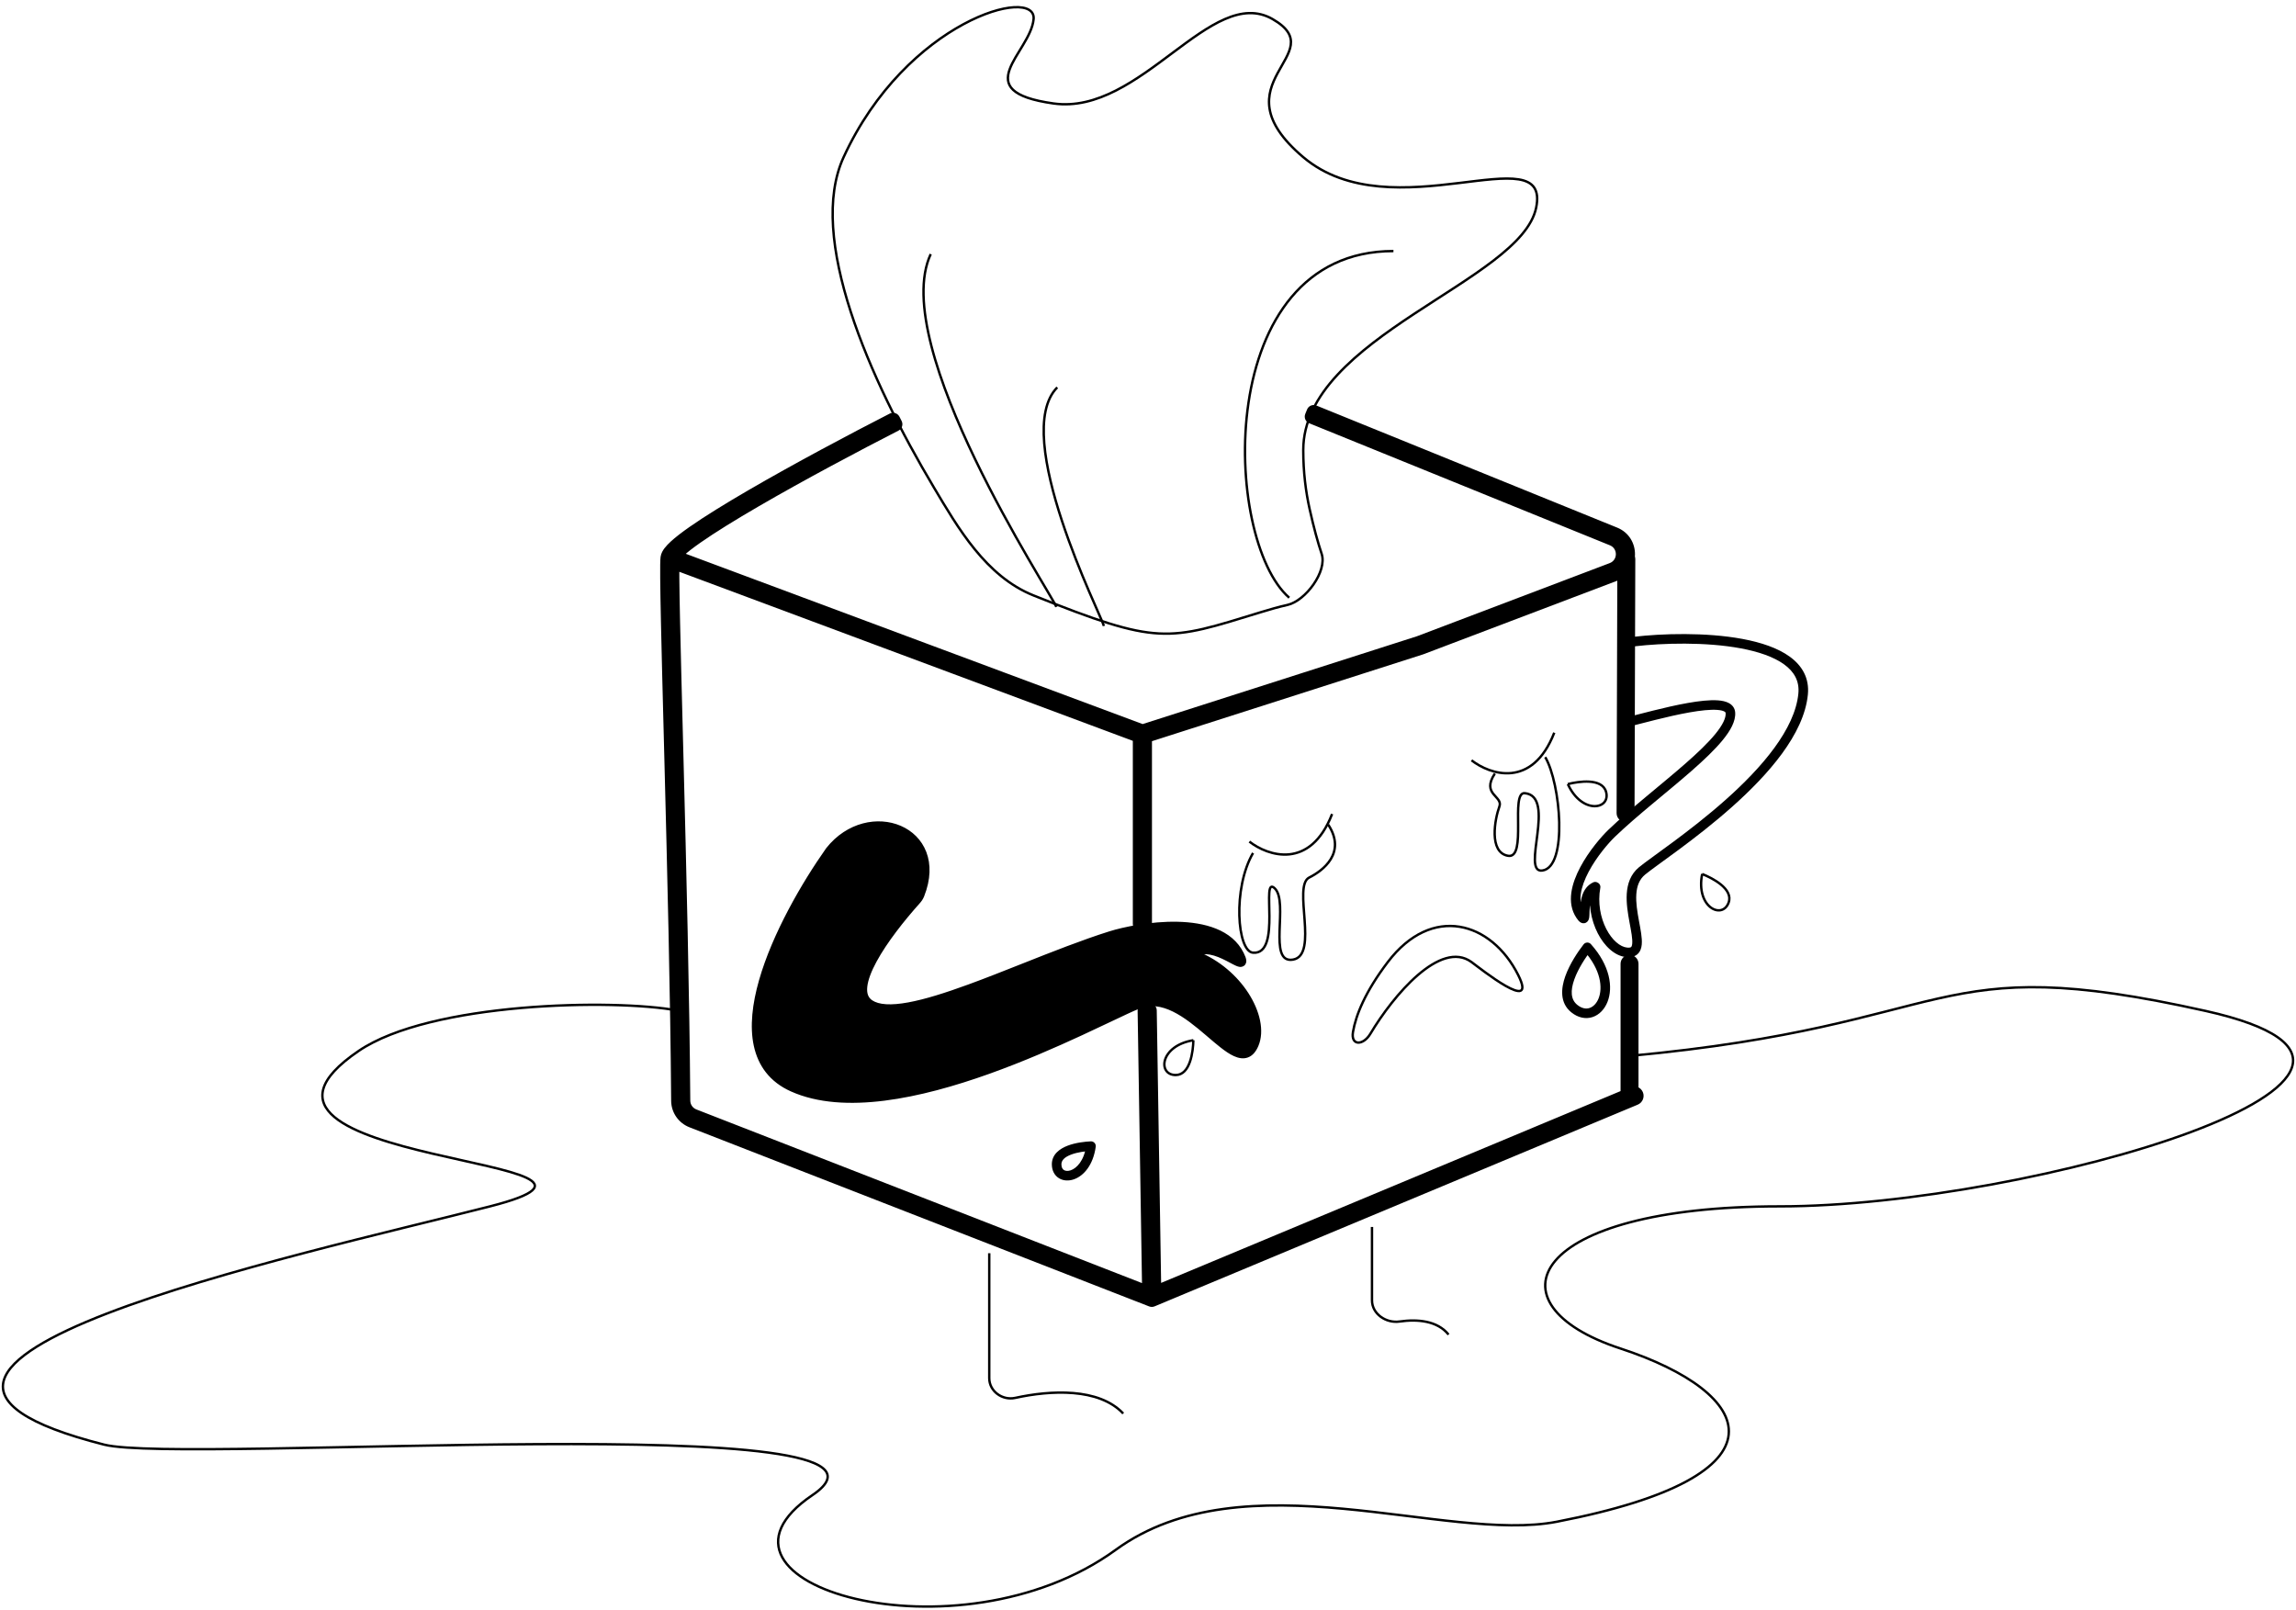 <svg width="960" height="673" viewBox="0 0 960 673" fill="none" xmlns="http://www.w3.org/2000/svg">
<path d="M283.283 422.5C256.655 417.547 179.994 419 149.982 439.388C78.928 487.654 284.786 483.96 204.902 504.39C125.018 524.819 -88.978 570.389 43.495 604C76.996 612.5 394.626 587.964 339.706 625.108C284.786 662.252 400.496 696 466.496 648C520.346 608.837 604.439 645.238 650.92 636.251C750.496 617 734.132 582.392 677.548 563.82C620.964 545.248 639.27 504.39 744.118 504.39C848.965 504.39 1038.69 448.674 922.192 422.673C805.695 396.672 821.08 428.5 681.283 441.5" stroke="black" strokeLinecap="round" strokeLinejoin="round"/>
<path fillRule="evenodd" clipRule="evenodd" d="M549.29 172.337L675.007 223.363C682.586 226.44 682.463 237.215 674.815 240.117L594.153 270.726L594.128 270.736L594.103 270.744L478.657 307.704V386.326H476.657V307.668L281.076 234.765C281.026 236.173 281.015 238.52 281.041 241.738C281.078 246.264 281.187 252.417 281.348 259.862C281.623 272.562 282.05 289.009 282.531 307.533C282.614 310.729 282.698 313.986 282.784 317.296C283.949 362.294 285.316 417.126 285.62 460.207C285.641 463.076 287.404 465.619 290.084 466.663L480.558 540.882L478.658 422.501L480.658 422.469L482.558 540.863L682.829 457.256C683.339 457.043 683.924 457.284 684.137 457.793C684.35 458.303 684.109 458.888 683.6 459.101L481.967 543.277L481.594 543.433L481.218 543.286L289.358 468.527C285.921 467.188 283.647 463.917 283.62 460.221C283.317 417.162 281.949 362.35 280.785 317.347C280.699 314.038 280.615 310.781 280.532 307.586C280.051 289.062 279.624 272.61 279.349 259.905C279.187 252.458 279.078 246.294 279.041 241.754C279.005 237.261 279.037 234.261 279.176 233.226C279.275 232.485 279.695 231.738 280.231 231.029C280.784 230.297 281.543 229.5 282.465 228.651C284.312 226.95 286.903 224.957 290.049 222.757C296.349 218.351 304.975 213.042 314.575 207.461C333.782 196.296 356.962 183.999 373.4 175.588L374.311 177.369C357.89 185.771 334.744 198.05 315.581 209.191C305.996 214.762 297.426 220.038 291.196 224.395C288.077 226.576 285.57 228.509 283.82 230.122C282.944 230.929 282.28 231.635 281.827 232.235C281.674 232.436 281.554 232.615 281.459 232.774L477.682 305.916L593.468 268.847L674.105 238.247C680.054 235.99 680.15 227.609 674.255 225.216L548.537 174.19L549.29 172.337ZM680 233.008C680.414 233.009 680.749 233.346 680.748 233.76L680.427 339.979C680.426 340.394 680.089 340.728 679.675 340.727C679.261 340.726 678.926 340.389 678.927 339.975L679.248 233.756C679.249 233.342 679.586 233.007 680 233.008ZM681.337 402.231C681.752 402.231 682.087 402.566 682.087 402.981V458.939C682.087 459.353 681.752 459.689 681.337 459.689C680.923 459.689 680.587 459.353 680.587 458.939V402.981C680.587 402.566 680.923 402.231 681.337 402.231Z" fill="black"/>
<path d="M675.007 223.363L673.878 226.143L675.007 223.363ZM549.29 172.337L550.418 169.557C549.681 169.258 548.855 169.263 548.122 169.573C547.389 169.883 546.809 170.471 546.51 171.208L549.29 172.337ZM674.815 240.117L673.751 237.312L674.815 240.117ZM594.153 270.726L593.089 267.921L593.088 267.922L594.153 270.726ZM594.128 270.736L595.043 273.593C595.093 273.577 595.144 273.559 595.193 273.54L594.128 270.736ZM594.103 270.744L593.189 267.886L593.188 267.887L594.103 270.744ZM478.657 307.704L477.743 304.847C476.5 305.244 475.657 306.399 475.657 307.704H478.657ZM478.657 386.326V389.326C480.314 389.326 481.657 387.983 481.657 386.326H478.657ZM476.657 386.326H473.657C473.657 387.983 475.001 389.326 476.657 389.326V386.326ZM476.657 307.668H479.657C479.657 306.416 478.879 305.295 477.705 304.857L476.657 307.668ZM281.076 234.765L282.123 231.954C281.22 231.617 280.209 231.735 279.408 232.271C278.606 232.808 278.111 233.697 278.077 234.66L281.076 234.765ZM281.041 241.738L278.041 241.762L281.041 241.738ZM281.348 259.862L278.349 259.927L281.348 259.862ZM282.531 307.533L279.532 307.611L282.531 307.533ZM282.784 317.296L279.785 317.373H279.785L282.784 317.296ZM285.62 460.207L288.62 460.186L285.62 460.207ZM290.084 466.663L291.173 463.868H291.173L290.084 466.663ZM480.558 540.882L479.469 543.678C480.4 544.04 481.45 543.916 482.271 543.345C483.091 542.775 483.573 541.833 483.557 540.834L480.558 540.882ZM478.658 422.501L478.61 419.501C476.953 419.528 475.632 420.892 475.658 422.549L478.658 422.501ZM480.658 422.469L483.657 422.42C483.645 421.625 483.316 420.867 482.745 420.313C482.173 419.76 481.405 419.456 480.61 419.469L480.658 422.469ZM482.558 540.863L479.558 540.911C479.574 541.906 480.082 542.828 480.915 543.373C481.747 543.918 482.795 544.015 483.713 543.632L482.558 540.863ZM682.829 457.256L681.673 454.487H681.673L682.829 457.256ZM683.6 459.101L682.444 456.333H682.444L683.6 459.101ZM481.967 543.277L483.122 546.046L483.123 546.046L481.967 543.277ZM481.594 543.433L480.505 546.228C481.229 546.51 482.033 546.5 482.75 546.201L481.594 543.433ZM481.218 543.286L480.129 546.082L480.129 546.082L481.218 543.286ZM289.358 468.527L290.447 465.732H290.447L289.358 468.527ZM283.62 460.221L286.62 460.2L283.62 460.221ZM280.785 317.347L283.784 317.27L280.785 317.347ZM280.532 307.586L283.531 307.508L280.532 307.586ZM279.349 259.905L276.349 259.97L279.349 259.905ZM279.041 241.754L282.041 241.73L279.041 241.754ZM279.176 233.226L282.149 233.625L279.176 233.226ZM280.231 231.029L282.624 232.838H282.624L280.231 231.029ZM282.465 228.651L284.498 230.857H284.498L282.465 228.651ZM290.049 222.757L291.769 225.215H291.769L290.049 222.757ZM314.575 207.461L316.083 210.055L314.575 207.461ZM373.4 175.588L376.071 174.222C375.708 173.514 375.08 172.978 374.322 172.734C373.565 172.489 372.742 172.555 372.034 172.918L373.4 175.588ZM374.311 177.369L375.678 180.04C377.153 179.285 377.737 177.477 376.982 176.002L374.311 177.369ZM315.581 209.191L317.088 211.784L315.581 209.191ZM291.196 224.395L292.915 226.854H292.915L291.196 224.395ZM283.82 230.122L285.853 232.328L285.853 232.328L283.82 230.122ZM281.827 232.235L284.22 234.044L284.22 234.044L281.827 232.235ZM281.459 232.774L278.885 231.233C278.427 231.998 278.333 232.926 278.628 233.767C278.923 234.607 279.576 235.273 280.411 235.585L281.459 232.774ZM477.682 305.916L476.634 308.727C477.265 308.962 477.956 308.978 478.597 308.773L477.682 305.916ZM593.468 268.847L594.383 271.704C594.433 271.688 594.483 271.671 594.532 271.652L593.468 268.847ZM674.105 238.247L673.041 235.442L674.105 238.247ZM674.255 225.216L675.383 222.437L674.255 225.216ZM548.537 174.19L545.758 173.061C545.135 174.597 545.874 176.346 547.409 176.969L548.537 174.19ZM680.748 233.76L683.748 233.769L680.748 233.76ZM680.427 339.979L683.427 339.988L680.427 339.979ZM678.927 339.975L681.927 339.984L678.927 339.975ZM679.248 233.756L682.248 233.765L679.248 233.756ZM676.135 220.584L550.418 169.557L548.161 175.116L673.878 226.143L676.135 220.584ZM675.879 242.922C686.077 239.052 686.241 224.686 676.135 220.584L673.878 226.143C678.932 228.194 678.849 235.377 673.751 237.312L675.879 242.922ZM595.217 273.531L675.879 242.922L673.751 237.312L593.089 267.921L595.217 273.531ZM595.193 273.54L595.218 273.531L593.088 267.922L593.063 267.931L595.193 273.54ZM595.017 273.601L595.043 273.593L593.214 267.878L593.189 267.886L595.017 273.601ZM479.572 310.561L595.018 273.601L593.188 267.887L477.743 304.847L479.572 310.561ZM481.657 386.326V307.704H475.657V386.326H481.657ZM476.657 389.326H478.657V383.326H476.657V389.326ZM473.657 307.668V386.326H479.657V307.668H473.657ZM280.028 237.576L475.61 310.48L477.705 304.857L282.123 231.954L280.028 237.576ZM284.041 241.713C284.015 238.498 284.027 236.207 284.074 234.87L278.077 234.66C278.026 236.138 278.015 238.542 278.041 241.762L284.041 241.713ZM284.347 259.797C284.186 252.355 284.078 246.219 284.041 241.713L278.041 241.762C278.078 246.309 278.188 252.479 278.349 259.927L284.347 259.797ZM285.53 307.456C285.049 288.928 284.622 272.489 284.347 259.797L278.349 259.927C278.624 272.635 279.051 289.089 279.532 307.611L285.53 307.456ZM285.783 317.218C285.697 313.908 285.613 310.651 285.53 307.456L279.532 307.611C279.615 310.806 279.699 314.063 279.785 317.373L285.783 317.218ZM288.62 460.186C288.316 417.072 286.947 362.212 285.783 317.218L279.785 317.373C280.95 362.377 282.317 417.18 282.62 460.228L288.62 460.186ZM291.173 463.868C289.628 463.266 288.632 461.816 288.62 460.186L282.62 460.228C282.649 464.337 285.18 467.972 288.995 469.459L291.173 463.868ZM481.647 538.087L291.173 463.868L288.995 469.459L479.469 543.678L481.647 538.087ZM475.658 422.549L477.558 540.931L483.557 540.834L481.658 422.453L475.658 422.549ZM480.61 419.469L478.61 419.501L478.706 425.5L480.706 425.468L480.61 419.469ZM485.557 540.815L483.657 422.42L477.658 422.517L479.558 540.911L485.557 540.815ZM681.673 454.487L481.402 538.095L483.713 543.632L683.985 460.024L681.673 454.487ZM686.906 456.637C686.055 454.599 683.712 453.636 681.673 454.487L683.985 460.024C682.966 460.45 681.794 459.968 681.369 458.949L686.906 456.637ZM684.755 461.87C686.794 461.019 687.757 458.676 686.906 456.637L681.369 458.949C680.943 457.93 681.425 456.758 682.444 456.333L684.755 461.87ZM483.123 546.046L684.755 461.87L682.444 456.333L480.811 540.509L483.123 546.046ZM482.75 546.201L483.122 546.046L480.811 540.509L480.439 540.664L482.75 546.201ZM480.129 546.082L480.505 546.228L482.684 540.637L482.308 540.491L480.129 546.082ZM288.269 471.322L480.129 546.082L482.308 540.491L290.447 465.732L288.269 471.322ZM280.621 460.242C280.655 465.177 283.697 469.541 288.269 471.322L290.447 465.732C288.145 464.835 286.638 462.656 286.62 460.2L280.621 460.242ZM277.786 317.425C278.95 362.433 280.317 417.217 280.621 460.242L286.62 460.2C286.316 417.108 284.948 362.267 283.784 317.27L277.786 317.425ZM277.533 307.664C277.616 310.859 277.7 314.116 277.786 317.425L283.784 317.27C283.698 313.96 283.614 310.703 283.531 307.508L277.533 307.664ZM276.349 259.97C276.624 272.683 277.052 289.142 277.533 307.664L283.531 307.508C283.05 288.982 282.623 272.537 282.348 259.841L276.349 259.97ZM276.041 241.779C276.079 246.34 276.188 252.52 276.349 259.97L282.348 259.841C282.187 252.396 282.078 246.249 282.041 241.73L276.041 241.779ZM276.202 232.827C276.027 234.128 276.006 237.403 276.041 241.779L282.041 241.73C282.004 237.118 282.046 234.393 282.149 233.625L276.202 232.827ZM277.838 229.22C277.201 230.062 276.405 231.313 276.202 232.827L282.149 233.625C282.143 233.668 282.142 233.618 282.222 233.459C282.3 233.302 282.429 233.096 282.624 232.838L277.838 229.22ZM280.432 226.444C279.44 227.358 278.54 228.291 277.838 229.22L282.624 232.838C283.028 232.304 283.645 231.643 284.498 230.857L280.432 226.444ZM288.33 220.298C285.14 222.529 282.424 224.61 280.432 226.444L284.498 230.857C286.2 229.289 288.665 227.386 291.769 225.215L288.33 220.298ZM313.068 204.868C303.444 210.462 294.732 215.821 288.33 220.298L291.769 225.215C297.965 220.882 306.506 215.622 316.083 210.055L313.068 204.868ZM372.034 172.918C355.57 181.341 332.338 193.666 313.068 204.868L316.083 210.055C335.226 198.927 358.354 186.657 374.767 178.259L372.034 172.918ZM376.982 176.002L376.071 174.222L370.729 176.955L371.64 178.735L376.982 176.002ZM317.088 211.784C336.188 200.681 359.282 188.428 375.678 180.04L372.945 174.698C356.498 183.113 333.301 195.419 314.073 206.597L317.088 211.784ZM292.915 226.854C299.042 222.569 307.527 217.342 317.088 211.784L314.073 206.597C304.465 212.182 295.81 217.508 289.476 221.937L292.915 226.854ZM285.853 232.328C287.458 230.849 289.84 229.005 292.915 226.854L289.476 221.937C286.315 224.148 283.682 226.17 281.787 227.915L285.853 232.328ZM284.22 234.044C284.524 233.642 285.046 233.071 285.853 232.328L281.787 227.915C280.842 228.786 280.036 229.628 279.433 230.426L284.22 234.044ZM284.033 234.314C284.065 234.261 284.123 234.171 284.22 234.044L279.433 230.426C279.225 230.701 279.042 230.97 278.885 231.233L284.033 234.314ZM478.73 303.105L282.507 229.962L280.411 235.585L476.634 308.727L478.73 303.105ZM592.553 265.99L476.768 303.059L478.597 308.773L594.383 271.704L592.553 265.99ZM673.041 235.442L592.404 266.042L594.532 271.652L675.17 241.052L673.041 235.442ZM673.126 227.996C676.495 229.364 676.44 234.152 673.041 235.442L675.17 241.052C683.668 237.827 683.805 225.855 675.383 222.437L673.126 227.996ZM547.409 176.969L673.126 227.996L675.383 222.437L549.666 171.41L547.409 176.969ZM546.51 171.208L545.758 173.061L551.317 175.318L552.069 173.465L546.51 171.208ZM683.748 233.769C683.754 231.698 682.08 230.014 680.009 230.008L679.991 236.008C678.748 236.004 677.744 234.994 677.748 233.751L683.748 233.769ZM683.427 339.988L683.748 233.769L677.748 233.751L677.427 339.97L683.427 339.988ZM679.666 343.727C681.737 343.733 683.421 342.059 683.427 339.988L677.427 339.97C677.431 338.728 678.441 337.723 679.684 337.727L679.666 343.727ZM675.927 339.966C675.921 342.037 677.595 343.721 679.666 343.727L679.684 337.727C680.927 337.731 681.931 338.741 681.927 339.984L675.927 339.966ZM676.248 233.747L675.927 339.966L681.927 339.984L682.248 233.765L676.248 233.747ZM680.009 230.008C677.938 230.002 676.254 231.676 676.248 233.747L682.248 233.765C682.244 235.007 681.233 236.012 679.991 236.008L680.009 230.008ZM685.087 402.981C685.087 400.91 683.408 399.231 681.337 399.231V405.231C680.095 405.231 679.087 404.223 679.087 402.981H685.087ZM685.087 458.939V402.981H679.087V458.939H685.087ZM681.337 462.689C683.408 462.689 685.087 461.01 685.087 458.939H679.087C679.087 457.697 680.095 456.689 681.337 456.689V462.689ZM677.587 458.939C677.587 461.01 679.266 462.689 681.337 462.689V456.689C682.58 456.689 683.587 457.697 683.587 458.939H677.587ZM677.587 402.981V458.939H683.587V402.981H677.587ZM681.337 399.231C679.266 399.231 677.587 400.91 677.587 402.981H683.587C683.587 404.223 682.58 405.231 681.337 405.231V399.231Z" fill="black"/>
<path d="M413.625 523.994V576.207C413.625 581.725 419.11 585.646 424.501 584.466C439.195 581.249 459.421 580.142 469.637 591" stroke="black" strokeWidth="22" strokeLinecap="round"/>
<path d="M573.656 512.993V543.678C573.656 549.38 579.545 553.349 585.189 552.539C592.641 551.47 600.987 552.155 605.663 557.997" stroke="black" strokeWidth="22" strokeLinecap="round"/>
<path d="M665.283 397.312C665.96 396.438 665.8 395.182 664.927 394.506C664.054 393.829 662.798 393.988 662.121 394.862L665.283 397.312ZM658.236 421.7L656.98 423.257H656.98L658.236 421.7ZM662.121 394.862C659.757 397.913 656.333 402.97 654.485 408.147C652.68 413.207 652.096 419.316 656.98 423.257L659.492 420.143C656.733 417.918 656.57 414.206 658.252 409.492C659.892 404.896 663.022 400.229 665.283 397.312L662.121 394.862ZM656.98 423.257C659.815 425.543 663 426.195 665.892 425.238C668.723 424.301 670.919 421.939 672.125 418.895C674.555 412.761 673.164 403.649 665.184 394.751L662.206 397.422C669.473 405.524 670.129 413.072 668.406 417.422C667.536 419.619 666.106 420.954 664.635 421.441C663.225 421.908 661.434 421.71 659.492 420.143L656.98 423.257Z" fill="black"/>
<path d="M456.258 481.202C457.361 481.152 458.215 480.216 458.164 479.113C458.114 478.01 457.178 477.156 456.075 477.207L456.258 481.202ZM441.795 486.938L439.795 486.984L441.795 486.938ZM456.075 477.207C453.643 477.318 449.772 477.74 446.46 478.992C443.267 480.2 439.695 482.569 439.795 486.984L443.795 486.893C443.756 485.203 445.022 483.813 447.876 482.733C450.61 481.699 453.995 481.306 456.258 481.202L456.075 477.207ZM439.795 486.984C439.852 489.465 440.927 491.496 442.798 492.635C444.614 493.74 446.861 493.812 448.954 493.101C453.184 491.665 457.093 487.041 458.145 479.477L454.182 478.926C453.277 485.433 450.088 488.492 447.667 489.314C446.434 489.733 445.467 489.577 444.878 489.219C444.345 488.894 443.825 488.227 443.795 486.893L439.795 486.984Z" fill="black"/>
<path d="M498.968 434.929C498.863 439.627 497.679 449.471 491.572 449.475C483.938 449.48 484.946 437.218 498.971 434.932" stroke="black" strokeWidth="4" strokeLinecap="round"/>
<path d="M655.534 327.835C660.092 326.685 669.897 325.204 671.528 331.088C673.566 338.443 661.476 340.737 655.536 327.831" stroke="black" strokeWidth="4" strokeLinecap="round"/>
<path d="M711.697 365.424C716.064 367.161 724.878 371.705 722.751 377.428C720.092 384.583 708.95 379.36 711.7 365.422" stroke="black" strokeWidth="4" strokeLinecap="round"/>
<path d="M523.922 356.645C515.329 371.395 517.251 397.818 523.923 398.331C536.189 399.274 526.875 365.623 532.969 371.395C539.063 377.167 529.762 403.141 540.667 401.217C551.572 399.293 540.346 370.433 547.402 366.906C553.047 364.084 563.118 356.645 555.353 344.78" stroke="black" strokeWidth="4"/>
<path d="M646.097 316.562C652.514 327.468 655.677 362.557 644.856 363.979C635.749 365.176 650.961 332.916 637.528 331.633C631.317 331.04 638.67 359.237 630.526 357.815C622.382 356.392 625.017 342.404 626.933 337.189C628.544 332.804 619.218 332.21 625.017 323.438" stroke="black" strokeWidth="4"/>
<path d="M522.387 351.881C530.074 357.866 547.755 363.938 556.98 340.337" stroke="black" strokeWidth="10" strokeLinecap="round"/>
<path d="M615.273 317.891C622.961 323.876 640.642 329.947 649.867 306.347" stroke="black" strokeWidth="10" strokeLinecap="round"/>
<path d="M580.259 402.247C598.773 377.919 623.601 385.393 634.795 407.685C643.16 424.342 618.881 404.881 615.272 402.247C602.289 392.768 582.56 416.18 572.994 432.202C569.981 437.249 564.738 437.301 565.706 431.503C566.875 424.5 570.814 414.659 580.259 402.247Z" stroke="black" strokeWidth="4"/>
<path fillRule="evenodd" clipRule="evenodd" d="M347.845 356.429C337.748 370.752 325.685 391.6 320.248 410.66C317.527 420.199 316.495 429.192 318.118 436.661C319.727 444.071 323.953 450.019 331.898 453.58C342.391 458.284 355.441 458.989 369.486 457.217C383.518 455.447 398.447 451.216 412.632 446.147C426.812 441.079 440.217 435.185 451.2 430.104C455.477 428.126 459.399 426.264 462.859 424.622C468.251 422.062 472.52 420.036 475.252 418.934C480.971 416.626 486.565 417.727 491.736 420.261C496.884 422.784 501.727 426.783 506.023 430.443C506.4 430.764 506.772 431.082 507.14 431.397C508.885 432.889 510.532 434.296 512.087 435.518C513.975 437.001 515.667 438.158 517.163 438.836C518.665 439.517 519.821 439.646 520.734 439.312C521.637 438.982 522.565 438.101 523.391 436.146C525.487 431.187 524 423.859 519.421 416.791C514.876 409.774 507.419 403.249 498.037 399.962C497.572 399.799 497.304 399.328 497.381 398.858C497.322 398.499 497.463 398.121 497.776 397.891C500.465 395.917 503.502 395.67 506.353 396.172C509.183 396.67 511.912 397.92 514.103 399.043C514.654 399.326 515.175 399.603 515.657 399.86L515.796 399.934C516.226 400.163 516.62 400.373 516.981 400.559C517.333 400.74 517.629 400.885 517.875 400.996C517.748 400.671 517.569 400.27 517.329 399.779C513.276 391.513 503.184 388.633 492.26 388.394C481.423 388.156 470.242 390.537 464.715 392.276C453.413 395.832 440.911 400.788 428.549 405.688C420.8 408.76 413.106 411.81 405.797 414.48C396.354 417.929 387.566 420.736 380.234 422.072C376.567 422.74 373.227 423.048 370.33 422.87C367.437 422.692 364.917 422.026 362.955 420.687C360.122 418.753 359.264 415.685 359.648 412.202C360.028 408.757 361.625 404.751 363.887 400.588C368.421 392.244 375.816 382.927 382.405 375.57C382.919 374.996 383.341 374.345 383.611 373.659C386.19 367.116 386.15 361.592 384.506 357.297C382.861 353 379.573 349.83 375.459 348.05C367.23 344.489 355.692 346.514 347.845 356.429ZM518.68 401.276C518.68 401.277 518.674 401.277 518.662 401.275C518.674 401.275 518.681 401.276 518.68 401.276ZM500.34 398.688C502.105 397.876 504.033 397.794 506.006 398.141C508.527 398.586 511.036 399.718 513.19 400.823C513.726 401.098 514.235 401.368 514.716 401.625L514.857 401.7C515.284 401.927 515.691 402.144 516.065 402.337C516.852 402.742 517.64 403.12 518.256 403.235C518.548 403.289 519.068 403.34 519.524 403.017C520.042 402.651 520.119 402.077 520.103 401.705C520.087 401.326 519.972 400.907 519.817 400.478C519.655 400.033 519.424 399.509 519.125 398.898C514.53 389.528 503.32 386.636 492.304 386.394C481.2 386.151 469.799 388.58 464.115 390.368C452.766 393.939 440.113 398.953 427.683 403.879C419.95 406.943 412.303 409.974 405.11 412.601C395.69 416.042 387.033 418.8 379.876 420.104C376.298 420.756 373.131 421.038 370.452 420.873C367.769 420.709 365.644 420.101 364.083 419.035C362.061 417.655 361.303 415.447 361.636 412.422C361.974 409.359 363.427 405.624 365.644 401.543C370.068 393.401 377.343 384.22 383.895 376.905C384.543 376.18 385.102 375.33 385.471 374.393C388.196 367.479 388.23 361.431 386.374 356.582C384.518 351.734 380.812 348.187 376.254 346.214C367.145 342.273 354.64 344.602 346.259 355.211L346.242 355.232L346.227 355.254C336.067 369.663 323.852 390.733 318.325 410.111C315.562 419.796 314.441 429.156 316.163 437.085C317.898 445.072 322.516 451.566 331.08 455.405C342.048 460.322 355.517 460.996 369.736 459.202C383.968 457.406 399.049 453.125 413.305 448.03C427.566 442.934 441.033 437.012 452.04 431.919C456.395 429.905 460.351 428.026 463.818 426.381C469.146 423.851 473.318 421.871 476 420.788C481.011 418.767 485.987 419.671 490.856 422.057C495.747 424.454 500.413 428.291 504.726 431.966C505.096 432.281 505.464 432.596 505.829 432.908C507.575 434.4 509.261 435.841 510.852 437.091C512.771 438.598 514.616 439.878 516.338 440.658C518.053 441.435 519.798 441.784 521.421 441.19C523.055 440.593 524.298 439.139 525.234 436.925C527.707 431.071 525.831 423.007 521.1 415.703C516.604 408.762 509.404 402.291 500.34 398.688Z" fill="black"/>
<path d="M320.248 410.66L321.21 410.934L320.248 410.66ZM347.845 356.429L347.061 355.809L347.044 355.831L347.028 355.853L347.845 356.429ZM318.118 436.661L319.095 436.448V436.448L318.118 436.661ZM331.898 453.58L332.307 452.668L331.898 453.58ZM369.486 457.217L369.361 456.225H369.361L369.486 457.217ZM412.632 446.147L412.968 447.089L412.632 446.147ZM451.2 430.104L450.781 429.197V429.197L451.2 430.104ZM462.859 424.622L462.43 423.718L462.859 424.622ZM475.252 418.934L475.626 419.861L475.252 418.934ZM491.736 420.261L492.176 419.363L491.736 420.261ZM506.023 430.443L505.374 431.205L505.374 431.205L506.023 430.443ZM507.14 431.397L507.79 430.637L507.14 431.397ZM512.087 435.518L512.705 434.731L512.087 435.518ZM517.163 438.836L516.75 439.747L517.163 438.836ZM520.734 439.312L520.39 438.373L520.734 439.312ZM523.391 436.146L522.47 435.757V435.757L523.391 436.146ZM519.421 416.791L518.582 417.334L519.421 416.791ZM498.037 399.962L498.368 399.018L498.368 399.018L498.037 399.962ZM497.381 398.858L498.367 399.019L498.394 398.859L498.368 398.698L497.381 398.858ZM497.776 397.891L498.368 398.697V398.697L497.776 397.891ZM506.353 396.172L506.179 397.157L506.353 396.172ZM514.103 399.043L513.647 399.933V399.933L514.103 399.043ZM515.657 399.86L516.128 398.977L516.127 398.977L515.657 399.86ZM515.796 399.934L516.267 399.052L516.267 399.052L515.796 399.934ZM516.981 400.559L517.439 399.67L517.439 399.67L516.981 400.559ZM517.875 400.996L517.464 401.908L519.694 402.914L518.807 400.633L517.875 400.996ZM517.329 399.779L516.431 400.219L516.431 400.219L517.329 399.779ZM492.26 388.394L492.238 389.394L492.26 388.394ZM464.715 392.276L464.415 391.322L464.715 392.276ZM428.549 405.688L428.917 406.618L428.549 405.688ZM405.797 414.48L406.14 415.419L405.797 414.48ZM380.234 422.072L380.413 423.056L380.234 422.072ZM370.33 422.87L370.269 423.868H370.269L370.33 422.87ZM362.955 420.687L363.519 419.861L362.955 420.687ZM359.648 412.202L360.642 412.312L359.648 412.202ZM363.887 400.588L363.008 400.111V400.111L363.887 400.588ZM382.405 375.57L381.66 374.903V374.903L382.405 375.57ZM383.611 373.659L384.541 374.026L384.541 374.026L383.611 373.659ZM384.506 357.297L385.44 356.94L384.506 357.297ZM375.459 348.05L375.062 348.967L375.459 348.05ZM518.68 401.276L519.458 401.905L519.461 401.901L518.68 401.276ZM518.662 401.275L518.646 400.275L518.548 402.269L518.662 401.275ZM500.34 398.688L499.922 397.78L497.802 398.755L499.971 399.617L500.34 398.688ZM506.006 398.141L505.832 399.126V399.126L506.006 398.141ZM513.19 400.823L513.647 399.933L513.19 400.823ZM514.716 401.625L515.187 400.742L515.187 400.742L514.716 401.625ZM514.857 401.7L515.327 400.817L515.327 400.817L514.857 401.7ZM516.065 402.337L515.607 403.226L515.607 403.226L516.065 402.337ZM518.256 403.235L518.439 402.252H518.439L518.256 403.235ZM519.524 403.017L520.102 403.833L520.102 403.833L519.524 403.017ZM520.103 401.705L521.102 401.663V401.663L520.103 401.705ZM519.817 400.478L518.877 400.819V400.819L519.817 400.478ZM519.125 398.898L520.022 398.458L519.125 398.898ZM492.304 386.394L492.326 385.394L492.304 386.394ZM464.115 390.368L463.815 389.414L464.115 390.368ZM427.683 403.879L428.052 404.809L427.683 403.879ZM405.11 412.601L404.767 411.662L405.11 412.601ZM379.876 420.104L379.696 419.121L379.876 420.104ZM370.452 420.873L370.391 421.872H370.391L370.452 420.873ZM364.083 419.035L363.519 419.861L364.083 419.035ZM361.636 412.422L360.642 412.312V412.312L361.636 412.422ZM365.644 401.543L366.523 402.021L365.644 401.543ZM383.895 376.905L383.15 376.237L383.895 376.905ZM385.471 374.393L384.541 374.026V374.026L385.471 374.393ZM386.374 356.582L387.308 356.225V356.225L386.374 356.582ZM376.254 346.214L376.651 345.296V345.296L376.254 346.214ZM346.259 355.211L345.475 354.591L345.475 354.591L346.259 355.211ZM346.242 355.232L345.458 354.612L345.441 354.634L345.425 354.656L346.242 355.232ZM346.227 355.254L345.41 354.678L345.41 354.678L346.227 355.254ZM318.325 410.111L317.363 409.837L318.325 410.111ZM316.163 437.085L317.14 436.873L316.163 437.085ZM331.08 455.405L331.489 454.493L331.08 455.405ZM369.736 459.202L369.611 458.21H369.611L369.736 459.202ZM413.305 448.03L412.968 447.089L413.305 448.03ZM452.04 431.919L451.62 431.012L452.04 431.919ZM463.818 426.381L464.247 427.284L463.818 426.381ZM476 420.788L475.626 419.861L476 420.788ZM490.856 422.057L491.296 421.159L490.856 422.057ZM504.726 431.966L504.077 432.727V432.727L504.726 431.966ZM505.829 432.908L505.179 433.668L505.829 432.908ZM510.852 437.091L511.47 436.304L510.852 437.091ZM516.338 440.658L515.925 441.569L516.338 440.658ZM521.421 441.19L521.078 440.251L521.421 441.19ZM525.234 436.925L524.313 436.536L525.234 436.925ZM521.1 415.703L521.939 415.16L521.1 415.703ZM321.21 410.934C326.603 392.028 338.595 371.286 348.663 357.006L347.028 355.853C336.901 370.218 324.767 391.172 319.287 410.386L321.21 410.934ZM319.095 436.448C317.522 429.21 318.51 420.401 321.21 410.934L319.287 410.386C316.545 419.997 315.468 429.174 317.14 436.873L319.095 436.448ZM332.307 452.668C324.671 449.245 320.642 443.57 319.095 436.448L317.14 436.873C318.813 444.572 323.234 450.792 331.489 454.493L332.307 452.668ZM369.361 456.225C355.402 457.986 342.563 457.265 332.307 452.668L331.489 454.493C342.219 459.303 355.479 459.993 369.611 458.21L369.361 456.225ZM412.295 445.205C398.147 450.261 383.294 454.467 369.361 456.225L369.611 458.21C383.743 456.426 398.748 452.17 412.968 447.089L412.295 445.205ZM450.781 429.197C439.81 434.272 426.435 440.152 412.295 445.205L412.968 447.089C427.189 442.007 440.625 436.099 451.62 431.012L450.781 429.197ZM462.43 423.718C458.97 425.361 455.052 427.221 450.781 429.197L451.62 431.012C455.902 429.031 459.828 427.167 463.287 425.525L462.43 423.718ZM474.878 418.006C472.11 419.123 467.808 421.166 462.43 423.718L463.287 425.525C468.695 422.958 472.929 420.949 475.626 419.861L474.878 418.006ZM492.176 419.363C486.854 416.755 480.951 415.556 474.878 418.006L475.626 419.861C480.991 417.697 486.276 418.699 491.296 421.159L492.176 419.363ZM506.672 429.682C502.384 426.029 497.452 421.949 492.176 419.363L491.296 421.159C496.316 423.619 501.07 427.537 505.374 431.205L506.672 429.682ZM507.79 430.637C507.422 430.322 507.049 430.004 506.672 429.682L505.374 431.205C505.75 431.525 506.122 431.843 506.49 432.157L507.79 430.637ZM512.705 434.731C511.169 433.525 509.539 432.132 507.79 430.637L506.49 432.157C508.231 433.646 509.895 435.068 511.47 436.304L512.705 434.731ZM517.576 437.925C516.192 437.299 514.578 436.202 512.705 434.731L511.47 436.304C513.373 437.799 515.141 439.018 516.75 439.747L517.576 437.925ZM520.39 438.373C519.832 438.578 518.971 438.557 517.576 437.925L516.75 439.747C518.36 440.477 519.81 440.715 521.078 440.251L520.39 438.373ZM522.47 435.757C521.7 437.581 520.928 438.176 520.39 438.373L521.078 440.251C522.345 439.788 523.431 438.621 524.313 436.536L522.47 435.757ZM518.582 417.334C523.084 424.285 524.377 431.244 522.47 435.757L524.313 436.536C526.597 431.129 524.916 423.434 520.261 416.247L518.582 417.334ZM497.706 400.905C506.86 404.113 514.146 410.486 518.582 417.334L520.261 416.247C515.606 409.061 507.977 402.385 498.368 399.018L497.706 400.905ZM496.394 398.697C496.24 399.637 496.776 400.579 497.706 400.906L498.368 399.018C498.366 399.017 498.367 399.017 498.368 399.018C498.368 399.019 498.368 399.019 498.368 399.018C498.367 399.017 498.368 399.017 498.367 399.019L496.394 398.697ZM497.184 397.085C496.557 397.546 496.278 398.303 496.393 399.018L498.368 398.698L498.368 398.697L497.184 397.085ZM506.526 395.187C503.501 394.654 500.16 394.901 497.184 397.085L498.368 398.697C500.77 396.934 503.503 396.685 506.179 397.157L506.526 395.187ZM514.559 398.154C512.35 397.02 509.511 395.713 506.526 395.187L506.179 397.157C508.855 397.628 511.474 398.819 513.647 399.933L514.559 398.154ZM516.127 398.977C515.645 398.72 515.118 398.44 514.559 398.154L513.647 399.933C514.19 400.212 514.705 400.486 515.187 400.742L516.127 398.977ZM516.267 399.052L516.128 398.977L515.186 400.742L515.326 400.817L516.267 399.052ZM517.439 399.67C517.085 399.488 516.699 399.282 516.267 399.052L515.326 400.817C515.754 401.045 516.154 401.258 516.523 401.448L517.439 399.67ZM518.286 400.084C518.061 399.983 517.782 399.847 517.439 399.67L516.523 401.448C516.884 401.634 517.197 401.787 517.464 401.908L518.286 400.084ZM516.431 400.219C516.664 400.694 516.83 401.069 516.943 401.359L518.807 400.633C518.667 400.274 518.475 399.845 518.227 399.339L516.431 400.219ZM492.238 389.394C503.116 389.632 512.648 392.505 516.431 400.219L518.227 399.339C513.903 390.521 503.253 387.635 492.282 387.394L492.238 389.394ZM465.016 393.23C470.464 391.516 481.534 389.159 492.238 389.394L492.282 387.394C481.311 387.154 470.021 389.558 464.415 391.322L465.016 393.23ZM428.917 406.618C441.288 401.714 453.755 396.773 465.016 393.23L464.415 391.322C453.072 394.891 440.534 399.862 428.18 404.759L428.917 406.618ZM406.14 415.419C413.464 412.744 421.171 409.689 428.917 406.618L428.18 404.759C420.429 407.831 412.748 410.876 405.453 413.54L406.14 415.419ZM380.413 423.056C387.833 421.704 396.686 418.872 406.14 415.419L405.453 413.54C396.022 416.986 387.3 419.768 380.055 421.088L380.413 423.056ZM370.269 423.868C373.275 424.052 376.701 423.732 380.413 423.056L380.055 421.088C376.432 421.748 373.179 422.043 370.391 421.872L370.269 423.868ZM362.391 421.513C364.554 422.989 367.271 423.684 370.269 423.868L370.391 421.872C367.603 421.7 365.28 421.064 363.519 419.861L362.391 421.513ZM358.654 412.093C358.245 415.802 359.152 419.302 362.391 421.513L363.519 419.861C361.093 418.205 360.283 415.568 360.642 412.312L358.654 412.093ZM363.008 400.111C360.725 404.314 359.055 408.455 358.654 412.093L360.642 412.312C361.001 409.058 362.526 405.187 364.766 401.066L363.008 400.111ZM381.66 374.903C375.052 382.281 367.597 391.665 363.008 400.111L364.766 401.066C369.245 392.822 376.58 383.573 383.15 376.237L381.66 374.903ZM382.68 373.293C382.46 373.852 382.107 374.403 381.66 374.903L383.15 376.237C383.731 375.588 384.221 374.837 384.541 374.026L382.68 373.293ZM383.572 357.655C385.11 361.673 385.187 366.934 382.68 373.293L384.541 374.026C387.193 367.297 387.19 361.512 385.44 356.94L383.572 357.655ZM375.062 348.967C378.953 350.651 382.033 353.633 383.572 357.655L385.44 356.94C383.69 352.367 380.192 349.008 375.856 347.132L375.062 348.967ZM348.63 357.05C356.21 347.472 367.269 345.595 375.062 348.967L375.856 347.132C367.191 343.382 355.175 345.556 347.061 355.809L348.63 357.05ZM517.903 400.647C518.022 400.501 518.152 400.424 518.213 400.392C518.283 400.355 518.343 400.334 518.378 400.323C518.449 400.301 518.506 400.291 518.53 400.288C518.584 400.279 518.626 400.278 518.641 400.277C518.678 400.276 518.706 400.277 518.718 400.277C518.746 400.278 518.766 400.281 518.776 400.282L518.548 402.269C518.57 402.271 518.6 402.274 518.634 402.275C518.648 402.276 518.679 402.277 518.717 402.276C518.733 402.275 518.776 402.273 518.83 402.265C518.855 402.261 518.912 402.252 518.982 402.23C519.018 402.218 519.078 402.197 519.148 402.16C519.209 402.128 519.339 402.052 519.458 401.905L517.903 400.647ZM518.679 402.275C518.661 402.275 518.635 402.275 518.601 402.273C518.589 402.272 518.554 402.269 518.509 402.261C518.497 402.259 518.428 402.248 518.346 402.218C518.327 402.212 518.179 402.163 518.032 402.037C517.957 401.974 517.78 401.805 517.709 401.513C517.623 401.159 517.742 400.848 517.9 400.651L519.461 401.901C519.619 401.704 519.738 401.393 519.652 401.039C519.581 400.747 519.403 400.578 519.329 400.515C519.181 400.389 519.033 400.34 519.015 400.334C518.932 400.304 518.863 400.293 518.85 400.291C518.804 400.282 518.766 400.279 518.75 400.278C518.711 400.275 518.675 400.275 518.646 400.275L518.679 402.275ZM500.758 399.596C502.284 398.894 503.992 398.802 505.832 399.126L506.179 397.157C504.074 396.786 501.926 396.857 499.922 397.78L500.758 399.596ZM505.832 399.126C508.199 399.543 510.597 400.617 512.734 401.713L513.647 399.933C511.474 398.819 508.855 397.628 506.179 397.157L505.832 399.126ZM512.734 401.713C513.262 401.983 513.765 402.251 514.246 402.507L515.187 400.742C514.705 400.486 514.19 400.212 513.647 399.933L512.734 401.713ZM514.246 402.507L514.386 402.582L515.327 400.817L515.187 400.742L514.246 402.507ZM514.386 402.582C514.811 402.809 515.225 403.029 515.607 403.226L516.523 401.448C516.156 401.259 515.756 401.046 515.327 400.817L514.386 402.582ZM515.607 403.226C516.368 403.618 517.287 404.072 518.073 404.218L518.439 402.252C517.992 402.169 517.336 401.867 516.523 401.448L515.607 403.226ZM518.073 404.218C518.432 404.285 519.302 404.399 520.102 403.833L518.946 402.201C518.891 402.24 518.825 402.263 518.735 402.272C518.64 402.281 518.538 402.27 518.439 402.252L518.073 404.218ZM520.102 403.833C521.03 403.177 521.124 402.171 521.102 401.663L519.104 401.748C519.109 401.851 519.098 401.953 519.069 402.034C519.045 402.103 519.011 402.155 518.946 402.201L520.102 403.833ZM521.102 401.663C521.08 401.131 520.924 400.598 520.757 400.136L518.877 400.819C519.021 401.215 519.095 401.521 519.104 401.748L521.102 401.663ZM520.757 400.136C520.578 399.645 520.33 399.085 520.022 398.458L518.227 399.339C518.518 399.932 518.732 400.421 518.877 400.819L520.757 400.136ZM520.022 398.458C515.156 388.535 503.388 385.637 492.326 385.394L492.282 387.394C503.253 387.635 513.903 390.521 518.227 399.339L520.022 398.458ZM492.326 385.394C481.089 385.148 469.577 387.601 463.815 389.414L464.415 391.322C470.021 389.558 481.311 387.154 492.282 387.394L492.326 385.394ZM463.815 389.414C452.425 392.998 439.736 398.027 427.315 402.949L428.052 404.809C440.491 399.879 453.108 394.88 464.415 391.322L463.815 389.414ZM427.315 402.949C419.579 406.015 411.945 409.04 404.767 411.662L405.453 413.54C412.662 410.908 420.321 407.872 428.052 404.809L427.315 402.949ZM404.767 411.662C395.358 415.099 386.767 417.832 379.696 419.121L380.055 421.088C387.3 419.768 396.022 416.986 405.453 413.54L404.767 411.662ZM379.696 419.121C376.163 419.764 373.083 420.033 370.514 419.875L370.391 421.872C373.179 422.043 376.432 421.748 380.055 421.088L379.696 419.121ZM370.514 419.875C367.936 419.717 366.007 419.138 364.646 418.209L363.519 419.861C365.28 421.064 367.603 421.7 370.391 421.872L370.514 419.875ZM364.646 418.209C363.028 417.105 362.322 415.326 362.63 412.531L360.642 412.312C360.283 415.569 361.093 418.205 363.519 419.861L364.646 418.209ZM362.63 412.531C362.947 409.66 364.328 406.061 366.523 402.021L364.766 401.066C362.526 405.187 361.001 409.058 360.642 412.312L362.63 412.531ZM366.523 402.021C370.892 393.98 378.107 384.866 384.64 377.572L383.15 376.237C376.58 383.573 369.245 392.822 364.766 401.066L366.523 402.021ZM384.64 377.572C385.355 376.773 385.983 375.823 386.402 374.76L384.541 374.026C384.221 374.837 383.731 375.588 383.15 376.237L384.64 377.572ZM386.402 374.76C389.2 367.661 389.27 361.351 387.308 356.225L385.44 356.94C387.19 361.512 387.193 367.297 384.541 374.026L386.402 374.76ZM387.308 356.225C385.347 351.101 381.431 347.365 376.651 345.296L375.856 347.132C380.192 349.008 383.69 352.367 385.44 356.94L387.308 356.225ZM376.651 345.296C367.106 341.166 354.122 343.644 345.475 354.591L347.044 355.831C355.158 345.559 367.185 343.38 375.856 347.132L376.651 345.296ZM345.475 354.591L345.458 354.612L347.027 355.852L347.044 355.831L345.475 354.591ZM345.425 354.656L345.41 354.678L347.044 355.831L347.06 355.809L345.425 354.656ZM345.41 354.678C335.219 369.129 322.935 390.305 317.363 409.837L319.287 410.386C324.77 391.162 336.914 370.197 347.044 355.831L345.41 354.678ZM317.363 409.837C314.58 419.594 313.414 429.139 315.186 437.297L317.14 436.873C315.468 429.174 316.545 419.997 319.287 410.386L317.363 409.837ZM315.186 437.297C316.984 445.573 321.797 452.34 330.671 456.318L331.489 454.493C323.234 450.792 318.813 444.572 317.14 436.873L315.186 437.297ZM330.671 456.318C341.876 461.34 355.556 461.999 369.862 460.194L369.611 458.21C355.479 459.993 342.219 459.303 331.489 454.493L330.671 456.318ZM369.862 460.194C384.193 458.386 399.349 454.08 413.642 448.972L412.968 447.089C398.748 452.171 383.743 456.426 369.611 458.21L369.862 460.194ZM413.642 448.972C427.943 443.861 441.441 437.925 452.46 432.827L451.62 431.012C440.625 436.099 427.189 442.007 412.968 447.089L413.642 448.972ZM452.46 432.827C456.82 430.81 460.78 428.93 464.247 427.284L463.389 425.477C459.922 427.123 455.97 428.999 451.62 431.012L452.46 432.827ZM464.247 427.284C469.59 424.747 473.727 422.784 476.374 421.716L475.626 419.861C472.909 420.957 468.703 422.955 463.389 425.477L464.247 427.284ZM476.374 421.716C481.031 419.837 485.699 420.643 490.416 422.955L491.296 421.159C486.276 418.699 480.991 417.697 475.626 419.861L476.374 421.716ZM490.416 422.955C495.179 425.289 499.756 429.045 504.077 432.727L505.374 431.205C501.07 427.537 496.316 423.619 491.296 421.159L490.416 422.955ZM504.077 432.727C504.447 433.042 504.814 433.356 505.179 433.668L506.479 432.148C506.114 431.836 505.745 431.521 505.374 431.205L504.077 432.727ZM505.179 433.668C506.922 435.157 508.624 436.612 510.234 437.877L511.47 436.304C509.898 435.07 508.229 433.644 506.479 432.148L505.179 433.668ZM510.234 437.877C512.169 439.397 514.09 440.738 515.925 441.569L516.75 439.747C515.141 439.018 513.373 437.799 511.47 436.304L510.234 437.877ZM515.925 441.569C517.747 442.394 519.786 442.854 521.765 442.13L521.078 440.251C519.81 440.715 518.36 440.476 516.75 439.747L515.925 441.569ZM521.765 442.13C523.765 441.398 525.165 439.657 526.155 437.314L524.313 436.536C523.431 438.621 522.345 439.787 521.078 440.251L521.765 442.13ZM526.155 437.314C528.818 431.013 526.747 422.581 521.939 415.16L520.261 416.247C524.916 423.434 526.597 431.129 524.313 436.536L526.155 437.314ZM521.939 415.16C517.339 408.058 509.981 401.445 500.71 397.759L499.971 399.617C508.827 403.138 515.868 409.467 520.261 416.247L521.939 415.16Z" fill="black"/>
<path d="M683.619 270.221C682.522 270.351 681.528 269.566 681.398 268.469C681.269 267.373 682.053 266.378 683.15 266.249L683.619 270.221ZM753.916 290.213L755.907 290.409L753.916 290.213ZM686.594 364.116L685.324 362.571L686.594 364.116ZM680.12 398.182L679.92 400.172L679.92 400.172L680.12 398.182ZM673.924 348.348L672.539 346.905L673.924 348.348ZM723.513 297.994L725.507 297.841L723.513 297.994ZM679.908 304.107C678.835 304.371 677.752 303.715 677.489 302.642C677.225 301.57 677.881 300.486 678.954 300.223L679.908 304.107ZM665.187 370.483C665.386 369.397 666.428 368.677 667.514 368.876C668.601 369.074 669.321 370.116 669.122 371.203L665.187 370.483ZM660.798 382.659L659.141 383.778L659.141 383.778L660.798 382.659ZM666.117 368.932C667.116 368.46 668.308 368.887 668.779 369.886C669.251 370.885 668.824 372.077 667.825 372.548L666.117 368.932ZM683.15 266.249C694.839 264.869 713.287 264.292 728.592 267.149C736.226 268.575 743.289 270.891 748.334 274.557C753.48 278.296 756.587 283.51 755.907 290.409L751.926 290.017C752.44 284.804 750.22 280.873 745.982 277.793C741.643 274.64 735.263 272.464 727.858 271.081C713.086 268.323 695.074 268.869 683.619 270.221L683.15 266.249ZM755.907 290.409C755.081 298.786 750.884 307.171 745.107 315.071C739.315 322.992 731.82 330.583 724.168 337.39C716.508 344.203 708.643 350.272 702.084 355.141C695.454 360.063 690.314 363.649 687.863 365.662L685.324 362.571C687.87 360.481 693.256 356.713 699.7 351.929C706.216 347.092 713.975 341.102 721.509 334.401C729.05 327.694 736.317 320.315 741.878 312.71C747.454 305.084 751.2 297.384 751.926 290.017L755.907 290.409ZM687.863 365.662C685.429 367.66 684.394 370.484 684.173 373.904C683.949 377.373 684.578 381.203 685.267 384.939C685.604 386.766 685.959 388.595 686.197 390.249C686.432 391.891 686.578 393.515 686.443 394.941C686.309 396.353 685.87 397.887 684.634 398.97C683.372 400.076 681.7 400.351 679.92 400.172L680.32 396.192C681.51 396.312 681.891 396.055 681.997 395.962C682.128 395.848 682.37 395.518 682.46 394.564C682.549 393.624 682.461 392.38 682.237 390.818C682.014 389.266 681.682 387.553 681.333 385.665C680.652 381.97 679.92 377.677 680.181 373.646C680.445 369.567 681.742 365.513 685.324 362.571L687.863 365.662ZM672.539 346.905C681.934 337.894 694.767 327.964 704.76 319.196C709.824 314.754 714.188 310.592 717.222 306.876C718.737 305.02 719.874 303.331 720.601 301.823C721.333 300.307 721.592 299.096 721.519 298.147L725.507 297.841C725.653 299.742 725.112 301.679 724.204 303.561C723.292 305.452 721.948 307.412 720.32 309.405C717.068 313.389 712.497 317.73 707.398 322.203C697.067 331.267 684.669 340.814 675.308 349.791L672.539 346.905ZM721.519 298.147C721.502 297.932 721.443 297.737 720.992 297.486C720.442 297.18 719.482 296.919 718.015 296.812C715.111 296.601 711.021 297.04 706.377 297.862C697.115 299.501 686.392 302.514 679.908 304.107L678.954 300.223C685.236 298.68 696.246 295.593 705.68 293.923C710.383 293.091 714.881 292.573 718.306 292.823C720.004 292.946 721.643 293.27 722.939 293.992C724.335 294.77 725.37 296.048 725.507 297.841L721.519 298.147ZM679.92 400.172C675.073 399.685 670.756 395.495 668.042 390.195C665.27 384.781 663.868 377.695 665.187 370.483L669.122 371.203C667.973 377.487 669.202 383.683 671.603 388.372C674.062 393.174 677.463 395.905 680.32 396.192L679.92 400.172ZM675.308 349.791C672.567 352.42 667.615 358.143 664.261 364.462C660.82 370.946 659.511 377.177 662.456 381.54L659.141 383.778C654.823 377.382 657.219 369.197 660.728 362.587C664.324 355.81 669.566 349.757 672.539 346.905L675.308 349.791ZM662.456 381.54C662.679 381.871 662.843 382.088 662.958 382.223C663.094 382.384 663.084 382.336 662.943 382.249C662.804 382.163 662.129 381.808 661.317 382.208C660.973 382.378 660.768 382.615 660.663 382.768C660.561 382.917 660.518 383.036 660.507 383.071C660.496 383.101 660.54 382.917 660.571 382.241C660.584 381.951 660.593 381.627 660.605 381.254C660.617 380.887 660.63 380.482 660.65 380.055C660.728 378.375 660.916 376.205 661.629 374.187C662.354 372.135 663.682 370.081 666.117 368.932L667.825 372.548C666.655 373.101 665.898 374.112 665.401 375.519C664.892 376.96 664.72 378.643 664.645 380.242C664.627 380.634 664.615 381.013 664.603 381.378C664.592 381.738 664.582 382.096 664.567 382.421C664.542 382.976 664.5 383.757 664.291 384.367C664.198 384.637 663.909 385.39 663.087 385.795C662.109 386.278 661.23 385.892 660.838 385.65C660.444 385.407 660.132 385.076 659.908 384.811C659.662 384.521 659.406 384.172 659.141 383.778L662.456 381.54Z" fill="black"/>
<path d="M441.676 253.758C439.113 247.345 371.209 144.733 389.146 106.253" stroke="black" strokeWidth="4"/>
<path d="M461.56 261.729C460.493 257.339 422.31 181.984 442.048 161.98" stroke="black" strokeWidth="4"/>
<path d="M539.055 249.91C511.137 225.679 507.024 104.971 582.621 104.971" stroke="black" strokeWidth="4"/>
<path d="M527.151 255.969C487.953 268.029 484.678 269.971 432.167 248.969C412.163 240.968 400.437 220.508 390.528 203.893C363.4 158.406 337.342 99.157 352.732 65.711C378.997 8.633 433.449 -6.117 432.167 7.992C430.886 22.101 403.982 38.134 440.496 43.265C477.01 48.395 506.478 -6.759 532.103 7.992C557.727 22.742 507.76 34.286 544.915 65.711C582.071 97.136 648.694 56.091 642.288 86.875C635.882 117.658 544.915 140.746 544.915 188.204C544.915 197.429 545.974 205.624 547.577 212.825C549.331 220.705 550.973 226.644 552.604 231.554C555.039 238.887 545.857 251.233 538.317 252.923C534.659 253.743 530.905 254.814 527.151 255.969Z" stroke="black" strokeWidth="6"/>
</svg>
